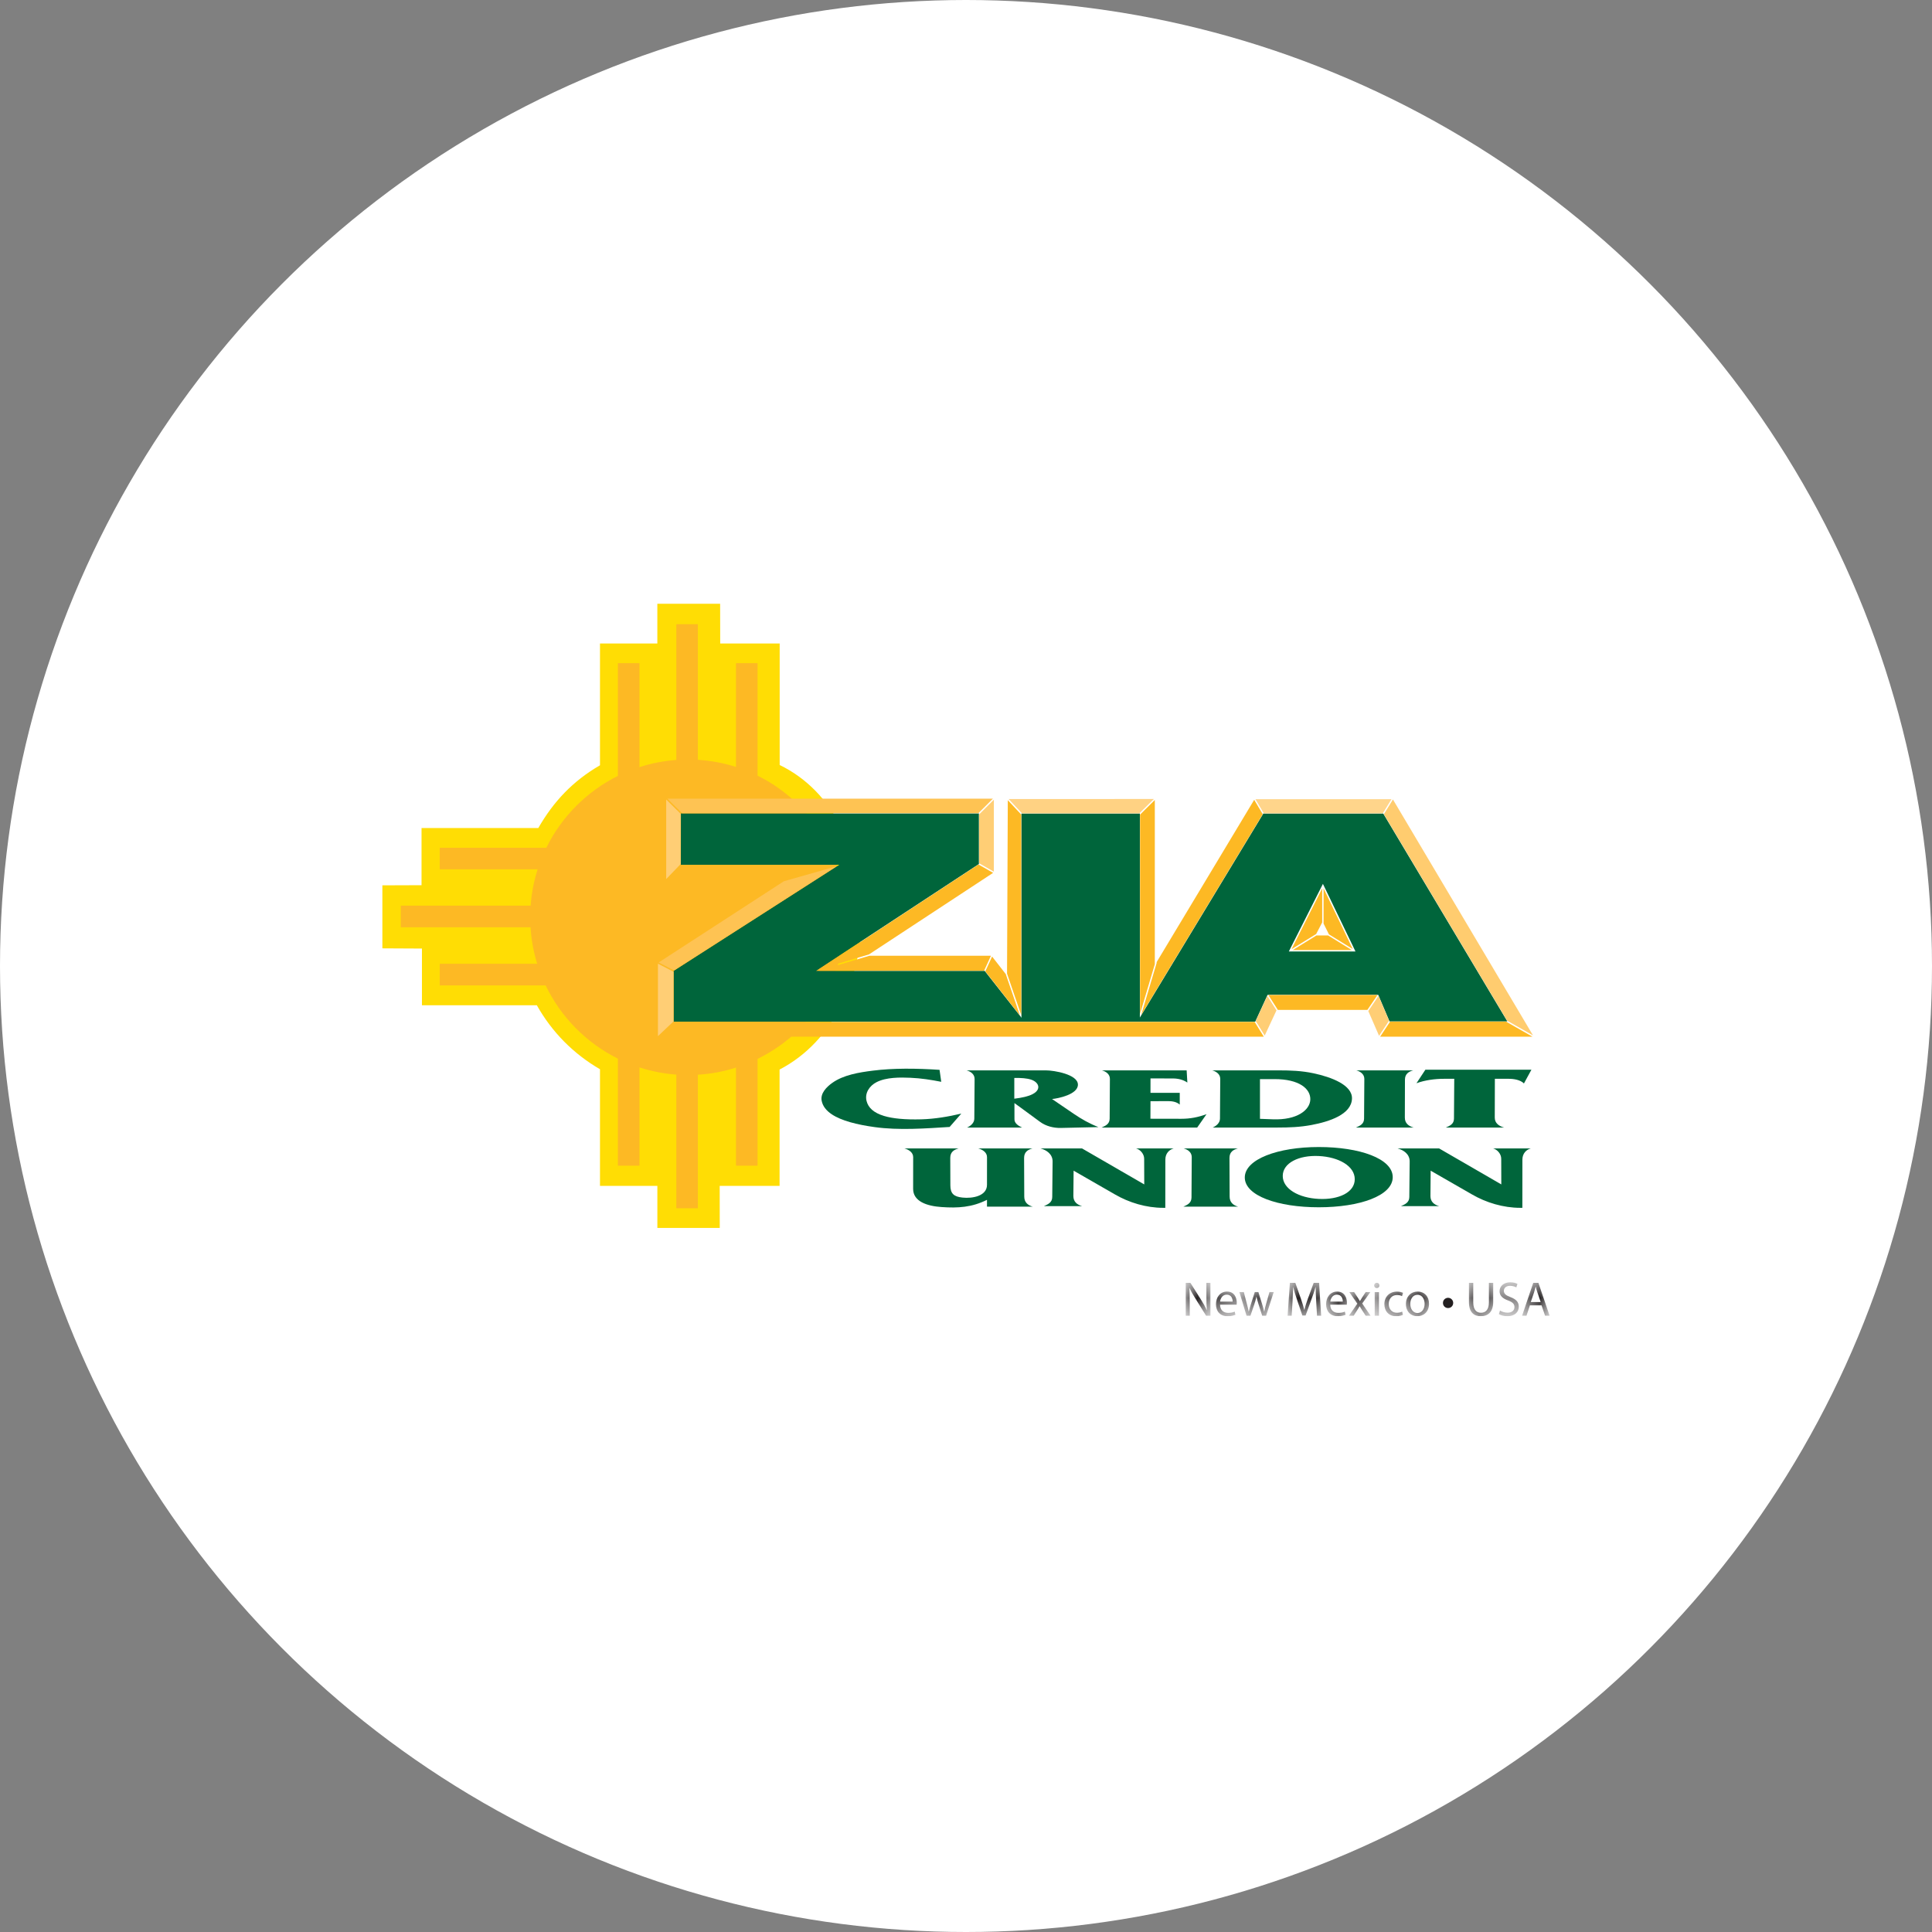<svg width="96" height="96" viewBox="0 0 96 96" fill="none" xmlns="http://www.w3.org/2000/svg">
<rect x="0" y="0" width="96" height="96" fill="#808080" stroke="none"/>
<circle cx="48" cy="48" r="47" fill="white" stroke="white" stroke-width="2"/>
<g clip-path="url(#clip0_1_8398)">
<path d="M65.718 45.945L65.476 46.413H65.951L65.718 45.945ZM33.093 43.791L33.09 43.792L33.088 43.791H33.036V39.617H49.453V43.385L49.438 43.394L43.307 47.422H49.299L49.309 47.436L49.972 48.286L50.01 39.67L50.011 39.636H50.044L57.417 39.633H57.451V47.709L62.29 39.657L62.301 39.641H69.245L69.254 39.657L76.302 51.53L76.333 51.581H68.499L68.49 51.56L67.92 50.248H63.483L62.871 51.561L62.861 51.581H32.624V47.811L32.639 47.801L38.823 43.791H33.093Z" fill="white"/>
<path d="M35.787 31.975H38.742V38.013C44.173 40.639 44.181 50.313 38.737 53.145V58.925H35.761L35.764 61.015H32.664V58.925H29.813V53.13C28.489 52.36 27.427 51.287 26.675 49.951H20.966V47.133L19 47.123V43.992L20.946 43.985V41.144H26.748C27.506 39.823 28.465 38.808 29.813 38.026V31.975H32.663V30.001H35.783L35.787 31.975Z" fill="#FFDD04"/>
<path fill-rule="evenodd" clip-rule="evenodd" d="M34.678 37.755C35.335 37.796 35.969 37.917 36.571 38.11V32.953H37.644V38.543C39.976 39.691 41.678 42.036 41.946 44.623C42.288 47.932 40.738 51.09 37.644 52.615V57.922H36.571V53.047C35.969 53.241 35.335 53.362 34.678 53.402V60.037H33.606V53.397C32.971 53.35 32.358 53.227 31.775 53.039V57.922H30.702V52.602C29.137 51.825 27.87 50.54 27.113 48.964H21.852V47.891H26.693C26.514 47.312 26.401 46.703 26.362 46.074H19.916V45.002H26.367C26.412 44.376 26.531 43.772 26.715 43.195H21.852V42.124H27.147C27.908 40.578 29.161 39.321 30.702 38.554V32.953H31.775V38.118C32.358 37.929 32.971 37.807 33.606 37.761V31.017H34.678V37.755Z" fill="#FDB924"/>
<path d="M66.035 46.428L67.219 47.158L65.767 44.142V45.893L66.035 46.428Z" fill="#FDB924"/>
<path d="M65.416 46.481L64.234 47.209H67.173L65.992 46.481H65.416Z" fill="#FDB924"/>
<path d="M65.699 44.143L64.173 47.167L65.4 46.41L65.688 45.856L65.699 45.835V44.143Z" fill="#FDB924"/>
<path d="M67.298 47.279H64.042L64.066 47.229L65.704 43.981L65.734 43.919L65.765 43.981L67.33 47.23L67.353 47.279H67.298ZM74.845 50.662L68.751 40.456L68.734 40.425H62.773L62.756 40.455L56.593 50.636L56.569 50.675L56.513 50.766H62.372L62.388 50.731L62.986 49.433H68.484L69.03 50.716L69.046 50.753H74.899L74.845 50.662Z" fill="#00653B"/>
<path d="M50.754 50.706V40.425H56.639V50.766H50.754V50.706Z" fill="#00653B"/>
<path d="M33.894 40.42H48.641V42.933L48.615 42.95L40.549 48.244H48.928L48.947 48.267L50.8 50.623L50.836 50.67L50.913 50.766H33.475V48.242L33.504 48.224L41.705 42.969H33.831V42.91L33.834 40.48V40.42H33.894Z" fill="#00653B"/>
<path d="M68.707 40.418L69.144 39.71H62.38L62.8 40.418H68.707Z" fill="#FFD58B"/>
<path d="M76.175 51.449L69.214 39.725L68.763 40.458L74.883 50.71L74.886 50.715L76.175 51.449Z" fill="#FFCC6F"/>
<path d="M68.578 51.513H76.149L74.83 50.761H69.075L68.578 51.513Z" fill="#FDB924"/>
<path d="M67.989 50.236L68.525 51.469L69.022 50.719L68.498 49.487L67.989 50.236Z" fill="#FFCE75"/>
<path d="M63.495 50.18H67.945L68.447 49.442H63.024L63.495 50.18Z" fill="#FDB924"/>
<path d="M62.843 51.457L63.428 50.203L62.972 49.485L62.396 50.735L62.843 51.457Z" fill="#FFCE75"/>
<path d="M56.702 50.439L62.745 40.457L62.32 39.742L57.463 47.823L57.48 47.827L56.702 50.439Z" fill="#FDB924"/>
<path d="M56.649 40.477V50.377L57.382 47.913V39.751L56.649 40.477Z" fill="#FDB924"/>
<path d="M50.785 40.417H56.612L57.336 39.701L50.118 39.704L50.785 40.417Z" fill="#FFD283"/>
<path d="M50.745 50.441V40.475L50.077 39.761L50.039 48.378L50.745 50.441Z" fill="#FDB924"/>
<path d="M33.103 39.727V43.681L33.822 42.934L33.825 40.445V40.44L33.103 39.727Z" fill="#FFCE75"/>
<path d="M49.34 39.684H33.159L33.895 40.41H48.611L49.34 39.684Z" fill="#FEC353"/>
<path d="M49.385 43.314V39.735L48.651 40.468V42.896L49.385 43.314Z" fill="#FFCE75"/>
<path d="M43.178 47.425L49.348 43.371L48.62 42.956L40.679 48.17L43.178 47.425Z" fill="#FDB924"/>
<path d="M49.24 47.49H43.199L40.693 48.236H48.898L49.24 47.49Z" fill="#FDB924"/>
<path d="M32.693 51.486L33.467 50.753V48.285L32.693 47.884V51.486Z" fill="#FFCE75"/>
<path d="M33.545 50.775L32.763 51.513H62.798L62.341 50.775H33.545Z" fill="#FDB924"/>
<path d="M41.581 43.04L38.948 43.79L32.727 47.825L33.494 48.22L41.581 43.04Z" fill="#FEC353"/>
<path d="M38.938 43.722L41.545 42.979H33.876L33.158 43.722H38.938Z" fill="#FDB924"/>
<path d="M49.976 48.402L49.297 47.53L48.958 48.267L50.678 50.454L49.976 48.402Z" fill="#FDB924"/>
<path fill-rule="evenodd" clip-rule="evenodd" d="M46.686 53.16L46.77 53.754C46.27 53.657 45.765 53.576 45.241 53.554C44.733 53.532 44.039 53.522 43.55 53.775C43.212 53.95 42.961 54.303 43.058 54.703C43.139 55.035 43.407 55.295 43.931 55.452C44.363 55.581 44.967 55.641 45.783 55.619C46.449 55.6 47.121 55.486 47.767 55.334L47.186 55.998C46.005 56.071 44.667 56.173 43.459 56.005C42.578 55.883 41.808 55.689 41.328 55.368C41.059 55.188 40.881 54.967 40.828 54.695C40.755 54.327 41.074 54.008 41.352 53.81C41.913 53.408 42.698 53.285 43.368 53.2C44.393 53.071 45.518 53.083 46.686 53.16Z" fill="#00653B"/>
<path fill-rule="evenodd" clip-rule="evenodd" d="M50.4 53.564V54.594C50.786 54.546 51.098 54.478 51.306 54.369C51.44 54.301 51.59 54.183 51.593 54.02C51.595 53.862 51.45 53.718 51.242 53.649C51.031 53.577 50.731 53.555 50.4 53.564ZM48.027 53.186H51.97C52.378 53.186 53.548 53.384 53.561 53.886C53.576 54.383 52.574 54.582 52.276 54.61L53.347 55.34C53.737 55.606 54.141 55.836 54.582 56.005L52.713 56.047C52.352 56.054 51.976 55.961 51.684 55.747L50.407 54.811L50.408 55.619C50.406 55.826 50.621 55.95 50.785 56.027H48.055C48.234 55.945 48.412 55.798 48.413 55.584L48.427 53.611C48.428 53.379 48.234 53.241 48.027 53.186Z" fill="#00653B"/>
<path fill-rule="evenodd" clip-rule="evenodd" d="M54.752 53.186H58.964L58.999 53.791C58.783 53.646 58.541 53.589 58.274 53.588L57.168 53.586L57.167 54.303H58.621V54.887C58.462 54.745 58.239 54.714 58.036 54.714L57.167 54.718L57.164 55.589L58.696 55.592C59.139 55.593 59.533 55.516 59.952 55.362L59.488 56.027H54.735C54.916 55.945 55.137 55.863 55.138 55.584L55.15 53.611C55.152 53.379 54.959 53.241 54.752 53.186Z" fill="#00653B"/>
<path fill-rule="evenodd" clip-rule="evenodd" d="M67.394 53.186H70.223C70 53.245 69.812 53.357 69.811 53.648L69.806 55.535C69.806 55.809 69.988 55.957 70.241 56.027H67.377C67.557 55.945 67.779 55.863 67.78 55.584L67.793 53.611C67.793 53.379 67.601 53.241 67.394 53.186Z" fill="#00653B"/>
<path fill-rule="evenodd" clip-rule="evenodd" d="M74.28 53.605L74.279 53.648L74.274 55.534C74.273 55.808 74.485 55.958 74.738 56.027H71.844C72.025 55.945 72.247 55.863 72.247 55.584L72.261 53.611V53.605H71.743C71.301 53.605 70.797 53.672 70.383 53.826L70.827 53.152H76.096L75.724 53.836C75.548 53.657 75.219 53.605 74.978 53.605H74.28Z" fill="#00653B"/>
<path fill-rule="evenodd" clip-rule="evenodd" d="M58.818 57.066H61.505C61.282 57.127 61.093 57.238 61.092 57.536L61.1 59.457C61.1 59.736 61.27 59.888 61.522 59.958H58.801C58.981 59.874 59.202 59.791 59.205 59.507L59.217 57.498C59.218 57.261 59.026 57.121 58.818 57.066Z" fill="#00653B"/>
<path fill-rule="evenodd" clip-rule="evenodd" d="M62.607 53.623V55.594L63.252 55.618C64.449 55.662 65.083 55.16 65.108 54.648C65.134 54.101 64.553 53.615 63.32 53.621L62.607 53.623ZM60.234 53.186H63.532C64.125 53.186 64.676 53.205 65.264 53.33C66.158 53.52 67.205 53.914 67.179 54.594C67.15 55.378 66.053 55.733 65.168 55.9C64.594 56.007 64.065 56.027 63.485 56.027H60.26C60.44 55.945 60.619 55.798 60.62 55.584L60.633 53.611C60.635 53.379 60.441 53.241 60.234 53.186Z" fill="#00653B"/>
<path fill-rule="evenodd" clip-rule="evenodd" d="M48.612 57.066H51.299C51.076 57.127 50.888 57.238 50.887 57.536L50.895 59.457C50.894 59.736 51.065 59.888 51.317 59.958H49.043V59.619C48.29 59.995 47.6 60.034 46.788 59.978C46.051 59.929 45.373 59.695 45.373 59.075L45.375 57.498C45.376 57.261 45.15 57.121 44.943 57.066H47.63C47.406 57.127 47.218 57.238 47.218 57.536L47.223 58.898C47.224 59.311 47.395 59.461 47.823 59.507C48.33 59.562 49.043 59.428 49.043 58.874L49.044 57.498C49.045 57.261 48.82 57.121 48.612 57.066Z" fill="#00653B"/>
<path fill-rule="evenodd" clip-rule="evenodd" d="M51.705 57.066H53.768L56.857 58.853L56.853 57.579C56.854 57.342 56.661 57.121 56.453 57.066H58.317C58.093 57.127 57.906 57.319 57.906 57.617L57.903 60.016H57.796C56.961 60.016 56.103 59.762 55.384 59.341L53.347 58.17L53.335 59.43C53.335 59.71 53.514 59.86 53.767 59.931H51.873C52.054 59.848 52.284 59.764 52.285 59.481L52.303 57.715C52.306 57.354 52.009 57.146 51.705 57.066Z" fill="#00653B"/>
<path fill-rule="evenodd" clip-rule="evenodd" d="M65.528 57.442C66.517 57.49 67.317 57.937 67.317 58.595C67.317 59.253 66.517 59.622 65.528 59.573C64.541 59.526 63.739 59.078 63.739 58.432C63.739 57.785 64.541 57.394 65.528 57.442ZM65.528 56.995C67.558 56.995 69.204 57.569 69.204 58.492C69.204 59.417 67.558 59.989 65.528 59.989C63.498 59.989 61.853 59.417 61.853 58.509C61.853 57.6 63.498 56.995 65.528 56.995Z" fill="#00653B"/>
<path fill-rule="evenodd" clip-rule="evenodd" d="M69.448 57.066H71.511L74.599 58.853L74.595 57.579C74.597 57.342 74.403 57.121 74.196 57.066H76.06C75.836 57.127 75.649 57.319 75.647 57.617L75.645 60.016H75.539C74.704 60.016 73.845 59.762 73.126 59.341L71.088 58.17L71.078 59.43C71.077 59.71 71.257 59.86 71.509 59.931H69.615C69.796 59.848 70.026 59.764 70.028 59.481L70.046 57.715C70.049 57.354 69.752 57.146 69.448 57.066Z" fill="#00653B"/>
<mask id="mask0_1_8398" style="mask-type:luminance" maskUnits="userSpaceOnUse" x="58" y="63" width="3" height="3">
<path d="M58.846 63.654H60.192V65.404H58.846V63.654Z" fill="white"/>
</mask>
<g mask="url(#mask0_1_8398)">
<path d="M58.919 65.377V63.743H59.149L59.672 64.57C59.794 64.761 59.888 64.933 59.965 65.101L59.97 65.099C59.951 64.88 59.946 64.681 59.946 64.427V63.743H60.145V65.377H59.931L59.413 64.547C59.299 64.367 59.19 64.179 59.108 64.003L59.1 64.005C59.112 64.211 59.117 64.408 59.117 64.679V65.377H58.919Z" fill="#231F20"/>
</g>
<mask id="mask1_1_8398" style="mask-type:luminance" maskUnits="userSpaceOnUse" x="60" y="63" width="2" height="3">
<path d="M60.192 63.923H61.538V65.404H60.192V63.923Z" fill="white"/>
</mask>
<g mask="url(#mask1_1_8398)">
<path d="M61.249 64.677C61.252 64.54 61.193 64.33 60.953 64.33C60.738 64.33 60.643 64.528 60.626 64.677H61.249ZM60.624 64.829C60.629 65.117 60.814 65.236 61.026 65.236C61.18 65.236 61.271 65.21 61.351 65.175L61.388 65.329C61.312 65.362 61.184 65.403 60.998 65.403C60.636 65.403 60.42 65.164 60.42 64.809C60.42 64.456 60.629 64.177 60.97 64.177C61.354 64.177 61.455 64.514 61.455 64.73C61.455 64.773 61.451 64.807 61.448 64.829H60.624Z" fill="#231F20"/>
</g>
<mask id="mask2_1_8398" style="mask-type:luminance" maskUnits="userSpaceOnUse" x="61" y="64" width="3" height="2">
<path d="M61.538 64.192H63.423V65.403H61.538V64.192Z" fill="white"/>
</mask>
<g mask="url(#mask2_1_8398)">
<path d="M61.804 64.203L61.959 64.8C61.994 64.931 62.025 65.052 62.046 65.173H62.054C62.081 65.054 62.119 64.928 62.158 64.8L62.349 64.203H62.529L62.711 64.79C62.754 64.931 62.788 65.054 62.815 65.173H62.822C62.841 65.054 62.873 64.931 62.912 64.792L63.079 64.203H63.29L62.912 65.377H62.718L62.538 64.817C62.497 64.686 62.464 64.569 62.434 64.432H62.429C62.401 64.573 62.364 64.694 62.323 64.82L62.133 65.377H61.94L61.586 64.203H61.804Z" fill="#231F20"/>
</g>
<mask id="mask3_1_8398" style="mask-type:luminance" maskUnits="userSpaceOnUse" x="63" y="63" width="3" height="3">
<path d="M63.961 63.654H65.846V65.404H63.961V63.654Z" fill="white"/>
</mask>
<g mask="url(#mask3_1_8398)">
<path d="M65.4 64.659C65.388 64.432 65.374 64.158 65.376 63.954H65.368C65.313 64.146 65.245 64.352 65.162 64.575L64.874 65.367H64.714L64.45 64.59C64.372 64.359 64.307 64.148 64.261 63.954H64.257C64.251 64.158 64.239 64.432 64.225 64.677L64.181 65.377H63.98L64.094 63.743H64.363L64.642 64.534C64.71 64.735 64.766 64.913 64.807 65.084H64.814C64.855 64.919 64.913 64.739 64.986 64.534L65.277 63.743H65.546L65.647 65.377H65.442L65.4 64.659Z" fill="#231F20"/>
</g>
<mask id="mask4_1_8398" style="mask-type:luminance" maskUnits="userSpaceOnUse" x="65" y="63" width="3" height="3">
<path d="M65.846 63.923H67.192V65.404H65.846V63.923Z" fill="white"/>
</mask>
<g mask="url(#mask4_1_8398)">
<path d="M66.723 64.677C66.725 64.54 66.667 64.33 66.427 64.33C66.212 64.33 66.117 64.528 66.1 64.677H66.723ZM66.098 64.829C66.102 65.117 66.286 65.236 66.5 65.236C66.652 65.236 66.745 65.21 66.825 65.175L66.862 65.329C66.786 65.362 66.658 65.403 66.471 65.403C66.11 65.403 65.894 65.164 65.894 64.809C65.894 64.456 66.102 64.177 66.444 64.177C66.827 64.177 66.929 64.514 66.929 64.73C66.929 64.773 66.924 64.807 66.922 64.829H66.098Z" fill="#231F20"/>
</g>
<mask id="mask5_1_8398" style="mask-type:luminance" maskUnits="userSpaceOnUse" x="66" y="64" width="3" height="2">
<path d="M66.923 64.192H68.269V65.403H66.923V64.192Z" fill="white"/>
</mask>
<g mask="url(#mask5_1_8398)">
<path d="M67.285 64.203L67.452 64.456C67.496 64.521 67.532 64.582 67.571 64.647H67.578C67.617 64.577 67.656 64.517 67.695 64.454L67.86 64.203H68.09L67.689 64.77L68.102 65.377H67.86L67.687 65.112C67.641 65.045 67.602 64.98 67.561 64.909H67.556C67.518 64.982 67.476 65.043 67.433 65.112L67.263 65.377H67.028L67.444 64.778L67.047 64.203H67.285Z" fill="#231F20"/>
</g>
<mask id="mask6_1_8398" style="mask-type:luminance" maskUnits="userSpaceOnUse" x="68" y="63" width="1" height="3">
<path d="M68.269 63.654H68.807V65.404H68.269V63.654Z" fill="white"/>
</mask>
<g mask="url(#mask6_1_8398)">
<path d="M68.308 65.377V64.204H68.52V65.377H68.308ZM68.544 63.874C68.548 63.947 68.494 64.005 68.409 64.005C68.334 64.005 68.281 63.947 68.281 63.874C68.281 63.8 68.336 63.741 68.414 63.741C68.494 63.741 68.544 63.8 68.544 63.874Z" fill="#231F20"/>
</g>
<mask id="mask7_1_8398" style="mask-type:luminance" maskUnits="userSpaceOnUse" x="68" y="63" width="2" height="3">
<path d="M68.538 63.923H69.884V65.404H68.538V63.923Z" fill="white"/>
</mask>
<g mask="url(#mask7_1_8398)">
<path d="M69.711 65.333C69.655 65.363 69.531 65.404 69.374 65.404C69.02 65.404 68.789 65.162 68.789 64.802C68.789 64.441 69.037 64.179 69.419 64.179C69.546 64.179 69.657 64.211 69.716 64.24L69.666 64.406C69.616 64.376 69.536 64.349 69.419 64.349C69.151 64.349 69.005 64.547 69.005 64.793C69.005 65.064 69.18 65.231 69.413 65.231C69.534 65.231 69.614 65.2 69.674 65.173L69.711 65.333Z" fill="#231F20"/>
</g>
<mask id="mask8_1_8398" style="mask-type:luminance" maskUnits="userSpaceOnUse" x="69" y="63" width="3" height="3">
<path d="M69.615 63.923H71.23V65.404H69.615V63.923Z" fill="white"/>
</mask>
<g mask="url(#mask8_1_8398)">
<path d="M70.077 64.793C70.077 65.049 70.224 65.244 70.432 65.244C70.636 65.244 70.789 65.052 70.789 64.787C70.789 64.59 70.69 64.337 70.437 64.337C70.185 64.337 70.077 64.57 70.077 64.793ZM71.007 64.781C71.007 65.214 70.707 65.403 70.423 65.403C70.105 65.403 69.86 65.171 69.86 64.8C69.86 64.408 70.118 64.177 70.443 64.177C70.779 64.177 71.007 64.422 71.007 64.781Z" fill="#231F20"/>
</g>
<path d="M71.952 64.997C71.813 64.997 71.7 64.887 71.7 64.744C71.697 64.601 71.813 64.487 71.954 64.487C72.095 64.487 72.209 64.601 72.209 64.742C72.209 64.885 72.097 64.997 71.954 64.997H71.952Z" fill="#231F20"/>
<mask id="mask9_1_8398" style="mask-type:luminance" maskUnits="userSpaceOnUse" x="72" y="63" width="3" height="3">
<path d="M72.846 63.654H74.461V65.404H72.846V63.654Z" fill="white"/>
</mask>
<g mask="url(#mask9_1_8398)">
<path d="M73.204 63.743V64.71C73.204 65.076 73.366 65.231 73.585 65.231C73.827 65.231 73.983 65.071 73.983 64.71V63.743H74.196V64.696C74.196 65.197 73.931 65.403 73.578 65.403C73.243 65.403 72.991 65.212 72.991 64.705V63.743H73.204Z" fill="#231F20"/>
</g>
<mask id="mask10_1_8398" style="mask-type:luminance" maskUnits="userSpaceOnUse" x="74" y="63" width="2" height="3">
<path d="M74.461 63.654H75.538V65.404H74.461V63.654Z" fill="white"/>
</mask>
<g mask="url(#mask10_1_8398)">
<path d="M74.533 65.12C74.627 65.178 74.765 65.227 74.91 65.227C75.126 65.227 75.252 65.112 75.252 64.948C75.252 64.796 75.165 64.708 74.944 64.623C74.678 64.528 74.513 64.391 74.513 64.16C74.513 63.906 74.724 63.717 75.042 63.717C75.209 63.717 75.33 63.755 75.402 63.797L75.344 63.968C75.291 63.94 75.181 63.891 75.034 63.891C74.811 63.891 74.726 64.024 74.726 64.136C74.726 64.289 74.825 64.363 75.051 64.451C75.328 64.558 75.468 64.69 75.468 64.931C75.468 65.183 75.281 65.403 74.895 65.403C74.739 65.403 74.566 65.355 74.479 65.297L74.533 65.12Z" fill="#231F20"/>
</g>
<mask id="mask11_1_8398" style="mask-type:luminance" maskUnits="userSpaceOnUse" x="75" y="63" width="2" height="3">
<path d="M75.538 63.654H77V65.404H75.538V63.654Z" fill="white"/>
</mask>
<g mask="url(#mask11_1_8398)">
<path d="M76.556 64.698L76.395 64.228C76.359 64.121 76.335 64.024 76.311 63.93H76.306C76.282 64.027 76.255 64.126 76.224 64.226L76.064 64.698H76.556ZM76.02 64.863L75.85 65.377H75.632L76.187 63.743H76.442L76.999 65.377H76.774L76.599 64.863H76.02Z" fill="#231F20"/>
</g>
</g>
<defs>
<clipPath id="clip0_1_8398">
<rect width="58" height="35.404" fill="white" transform="translate(19 30)"/>
</clipPath>
</defs>
</svg>
